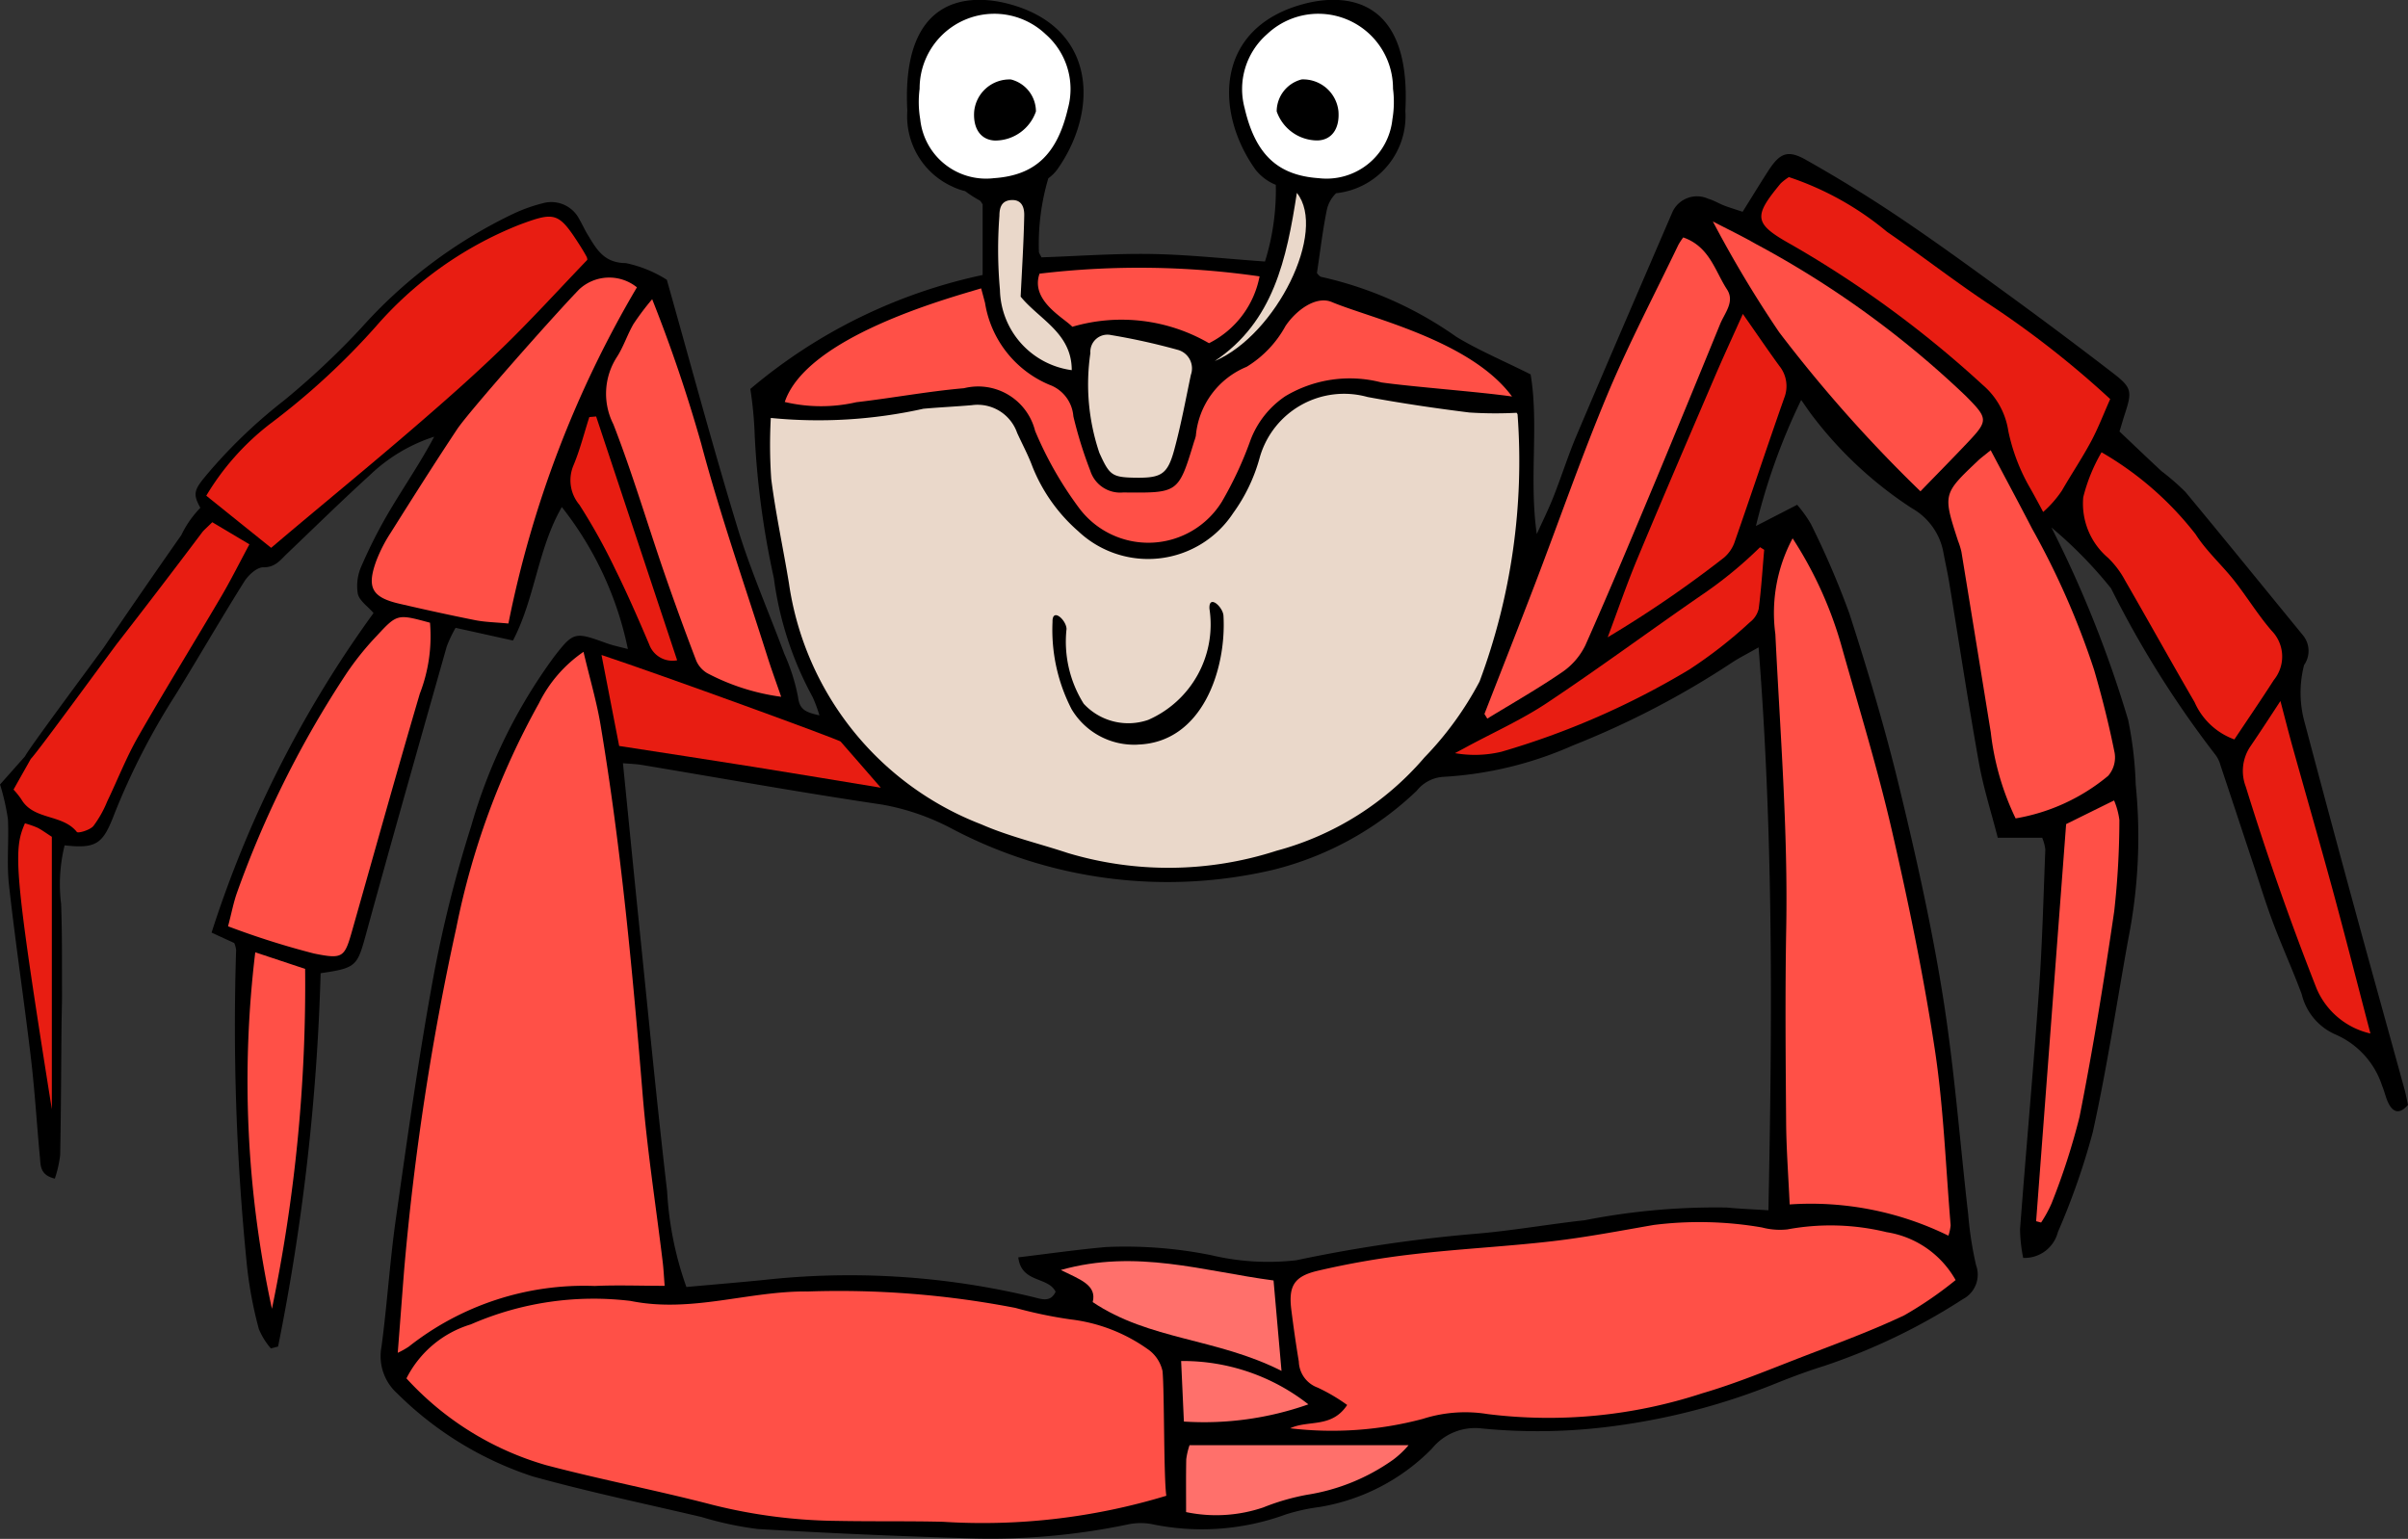 <svg id="layer" xmlns="http://www.w3.org/2000/svg" viewBox="0 0 48.96 31.292"><rect x="0" y="0" width="48.96" height="31.292" fill="#333333" stroke="none"/><defs><style>.cls-1{fill:#ead8ca;}.cls-2{fill:#fff;}.cls-3{fill:#ff5047;}.cls-4{fill:#ff706b;}.cls-5{fill:#e81d12;}</style></defs><title>crabe2</title><path d="M215.195,210.922c-.344-1.252-.694-2.502-1.035-3.755q-.505-1.852-.996-3.707a2.248,2.248,0,0,1-.012-1.169.501.501,0,0,0-.019-.601c-.798-.974-1.59-1.952-2.395-2.921a4.955,4.955,0,0,0-.482-.419c-.293-.271-.581-.548-.857-.809.049-.159.075-.252.105-.344.155-.471.149-.546-.237-.843q-1.083-.834-2.188-1.637c-.72-.525-1.44-1.049-2.179-1.545-.61-.409-1.237-.794-1.877-1.155-.372-.21-.53-.139-.767.227-.176.272-.344.55-.52.83-.158-.053-.268-.086-.375-.127-.108-.042-.21-.106-.321-.137a.55.55,0,0,0-.729.265c-.651,1.511-1.304,3.022-1.947,4.538-.174.41-.308.837-.472,1.252-.102.259-.226.508-.341.762-.16-1.124.046-2.223-.125-3.247-.545-.273-1.046-.484-1.506-.761a7.633,7.633,0,0,0-2.744-1.22c-.046-.007-.084-.069-.095-.079.068-.45.117-.87.201-1.283a.67.67,0,0,1,.189-.341,1.577,1.577,0,0,0,1.408-1.673c.126-2.326-1.231-2.405-2.087-2.17-1.785.49-1.795,2.192-.961,3.362a1.011,1.011,0,0,0,.414.311,4.871,4.871,0,0,1-.22,1.559c-.804-.057-1.553-.14-2.304-.153-.749-.013-1.499.043-2.241.068-.023-.052-.052-.086-.052-.12a4.696,4.696,0,0,1,.192-1.488.795.795,0,0,0,.18-.177c.834-1.171.823-2.872-.961-3.362-.856-.235-2.212-.156-2.086,2.17a1.568,1.568,0,0,0,.922,1.541,1.329,1.329,0,0,0,.254.09,2.47,2.47,0,0,0,.287.185c.031.014.048.057.068.082v1.438a10.786,10.786,0,0,0-4.723,2.317,7.993,7.993,0,0,1,.09.966,17.334,17.334,0,0,0,.388,2.879,6.913,6.913,0,0,0,.789,2.421,2.906,2.906,0,0,1,.138.372c-.264-.061-.404-.106-.435-.371a3.938,3.938,0,0,0-.279-.88c-.317-.855-.686-1.692-.951-2.562-.513-1.683-.968-3.384-1.438-5.045a2.515,2.515,0,0,0-.834-.339c-.448-.003-.598-.287-.778-.583-.06-.099-.107-.207-.166-.307a.639.639,0,0,0-.74-.328,3.286,3.286,0,0,0-.599.213,9.832,9.832,0,0,0-3.097,2.324,16.043,16.043,0,0,1-1.564,1.47,10.545,10.545,0,0,0-1.475,1.395c-.345.405-.411.472-.231.792a2.101,2.101,0,0,0-.388.556q-.797,1.137-1.577,2.286c-.059.087-1.563,2.105-1.598,2.209-.182.206-.356.402-.51.575a4.654,4.654,0,0,1,.16.705c.022.444-.027.894.021,1.334.13,1.175.307,2.345.446,3.519.08.674.12,1.353.184,2.029.015.164.001.356.303.428a2.384,2.384,0,0,0,.108-.475c.018-.872.019-1.744.028-2.617.002-.232.011-.464.01-.695-.003-.6.005-1.2-.019-1.799a3.293,3.293,0,0,1,.072-1.191c.658.073.782-.034,1.017-.652a14.325,14.325,0,0,1,1.25-2.427c.467-.759.912-1.531,1.386-2.286.083-.132.257-.291.387-.289.242.003.343-.145.479-.275.562-.536,1.116-1.08,1.69-1.602a3.387,3.387,0,0,1,1.305-.779c-.277.523-.604.999-.899,1.495a10.052,10.052,0,0,0-.579,1.134.981.981,0,0,0-.075.564c.031.143.202.256.32.393a22.977,22.977,0,0,0-3.293,6.498c.205.095.342.158.461.212a.541.541,0,0,1,.038.141,48.443,48.443,0,0,0,.212,6.338,8.24,8.24,0,0,0,.25,1.37,1.46,1.46,0,0,0,.244.395l.147-.038a44.78,44.78,0,0,0,.865-7.592c.737-.108.744-.143.93-.821.533-1.944,1.085-3.883,1.634-5.822a2.631,2.631,0,0,1,.18-.38c.401.088.773.171,1.167.258.45-.863.503-1.863.993-2.714a6.894,6.894,0,0,1,1.343,2.887c-.152-.041-.302-.07-.443-.122-.64-.232-.664-.228-1.063.287a10.838,10.838,0,0,0-1.679,3.433,25.609,25.609,0,0,0-.775,3.1c-.297,1.621-.525,3.254-.757,4.886-.123.864-.176,1.737-.292,2.601a1.018,1.018,0,0,0,.317.95,6.999,6.999,0,0,0,2.752,1.688c1.137.316,2.295.558,3.445.829a6.834,6.834,0,0,0,1.135.242q2.148.127,4.298.189a13.657,13.657,0,0,0,3.238-.284,1.262,1.262,0,0,1,.46-.008,4.974,4.974,0,0,0,2.749-.196,3.987,3.987,0,0,1,.681-.149,4.147,4.147,0,0,0,2.282-1.186,1.131,1.131,0,0,1,1.02-.41,11.65,11.65,0,0,0,2.723-.055,13.447,13.447,0,0,0,3.303-.883c.306-.122.615-.236.929-.334a12.433,12.433,0,0,0,2.817-1.356.563.563,0,0,0,.272-.693,7.166,7.166,0,0,1-.16-1.032c-.17-1.482-.281-2.973-.516-4.444-.229-1.433-.548-2.853-.89-4.264-.287-1.185-.637-2.357-1.012-3.517a17.616,17.616,0,0,0-.78-1.814,2.544,2.544,0,0,0-.28-.391c-.278.143-.525.27-.838.431a12.7,12.7,0,0,1,.92-2.563c.093.133.137.197.182.26a8.034,8.034,0,0,0,2.069,1.942,1.301,1.301,0,0,1,.637.879c.038.209.086.417.121.627.201,1.224.387,2.451.605,3.672.091.509.251,1.005.383,1.522h.903a.902.902,0,0,1,.064.238c-.038.95-.061,1.901-.128,2.849-.115,1.625-.263,3.247-.386,4.872a3.12,3.12,0,0,0,.064.585.698.698,0,0,0,.706-.527,14.4,14.4,0,0,0,.708-2.026c.289-1.304.487-2.628.725-3.943a10.689,10.689,0,0,0,.149-3.127,7.66,7.66,0,0,0-.154-1.317,23.343,23.343,0,0,0-1.56-3.913l.001.001a8.782,8.782,0,0,1,1.212,1.238,20.531,20.531,0,0,0,2.128,3.392.623.623,0,0,1,.098.21c.221.661.439,1.324.659,1.985.134.404.258.812.408,1.21.184.489.401.965.583,1.455a1.199,1.199,0,0,0,.682.817,1.712,1.712,0,0,1,.952,1.043c.053.124.077.263.142.38.095.171.225.198.385.01C215.244,211.145,215.225,211.032,215.195,210.922Zm-13.134-8.991c.303,3.848.277,7.624.2,11.447-.319-.021-.583-.03-.845-.056a13.785,13.785,0,0,0-2.889.258c-.751.083-1.497.217-2.249.278a29.626,29.626,0,0,0-3.616.536,5.007,5.007,0,0,1-1.725-.102,8.818,8.818,0,0,0-2.139-.167c-.591.052-1.179.137-1.789.21.064.528.604.385.759.699-.103.222-.285.151-.449.11a15.931,15.931,0,0,0-5.478-.35c-.516.052-1.033.094-1.58.144a6.887,6.887,0,0,1-.392-1.947c-.211-1.81-.385-3.624-.571-5.438-.11-1.074-.215-2.148-.327-3.266.136.012.264.015.39.036,1.624.271,3.245.563,4.873.804a4.815,4.815,0,0,1,1.396.476,9.401,9.401,0,0,0,6.555.853,6.479,6.479,0,0,0,2.925-1.609.75.75,0,0,1,.54-.283,7.534,7.534,0,0,0,2.639-.64,17.631,17.631,0,0,0,3.238-1.688C201.672,202.141,201.829,202.063,202.061,201.931Z" transform="translate(-166.305 -188.767)"/><path class="cls-1" d="M192.673,192.689c.624.78-.419,2.887-1.67,3.42C192.201,195.307,192.464,194.033,192.673,192.689Z" transform="translate(-166.305 -188.767)"/><path class="cls-1" d="M190.518,196.39c-.107.511-.202,1.025-.339,1.528-.136.499-.266.571-.794.563-.477-.007-.523-.056-.727-.504a4.353,4.353,0,0,1-.183-2.03.348.348,0,0,1,.424-.366,13.118,13.118,0,0,1,1.349.299A.391.391,0,0,1,190.518,196.39Z" transform="translate(-166.305 -188.767)"/><path class="cls-1" d="M188.096,196.294a1.685,1.685,0,0,1-1.46-1.634,9.109,9.109,0,0,1-.011-1.505c.001-.17.045-.312.249-.32.219-.009.259.171.256.315-.011.556-.047,1.111-.073,1.649C187.44,195.267,188.096,195.539,188.096,196.294Z" transform="translate(-166.305 -188.767)"/><path class="cls-2" d="M191.612,190.969a1.482,1.482,0,0,1,.453-1.505,1.518,1.518,0,0,1,2.563,1.108,2.09,2.09,0,0,1-.012.618,1.347,1.347,0,0,1-1.5,1.2C192.287,192.333,191.831,191.911,191.612,190.969Z" transform="translate(-166.305 -188.767)"/><path class="cls-2" d="M185.015,191.19a2.086,2.086,0,0,1-.012-.618,1.518,1.518,0,0,1,2.563-1.108,1.482,1.482,0,0,1,.453,1.505c-.219.942-.675,1.364-1.505,1.421A1.346,1.346,0,0,1,185.015,191.19Z" transform="translate(-166.305 -188.767)"/><path class="cls-3" d="M187.441,194.332a17.128,17.128,0,0,1,4.474.055,1.926,1.926,0,0,1-1.028,1.359,3.546,3.546,0,0,0-2.779-.334C187.938,195.231,187.249,194.88,187.441,194.332Z" transform="translate(-166.305 -188.767)"/><path class="cls-3" d="M186.254,194.631c.031.116.056.206.079.296a2.177,2.177,0,0,0,1.308,1.664.743.743,0,0,1,.488.642,8.572,8.572,0,0,0,.344,1.106.637.637,0,0,0,.668.442c1.122.01,1.122.024,1.444-1.039a.845.845,0,0,0,.034-.111,1.676,1.676,0,0,1,1.033-1.405,2.216,2.216,0,0,0,.789-.828c.214-.321.621-.624.943-.489.784.329,2.827.782,3.664,1.921-.645-.094-2.01-.195-2.655-.286a2.552,2.552,0,0,0-1.955.28,1.875,1.875,0,0,0-.706.889,7.446,7.446,0,0,1-.585,1.258,1.757,1.757,0,0,1-2.909.117,7.425,7.425,0,0,1-.887-1.559,1.193,1.193,0,0,0-1.445-.868c-.733.064-1.459.2-2.19.285a3.203,3.203,0,0,1-1.455-.005C182.706,195.622,185.54,194.845,186.254,194.631Z" transform="translate(-166.305 -188.767)"/><path class="cls-4" d="M187.874,214.592c1.533-.433,2.904.026,4.325.213.054.616.102,1.163.162,1.839-1.319-.669-2.687-.625-3.839-1.399C188.613,214.894,188.252,214.781,187.874,214.592Z" transform="translate(-166.305 -188.767)"/><path class="cls-4" d="M190.32,216.443a4.129,4.129,0,0,1,2.587.881,6.368,6.368,0,0,1-2.531.35C190.358,217.271,190.339,216.856,190.32,216.443Z" transform="translate(-166.305 -188.767)"/><path class="cls-4" d="M194.631,218.45a4.126,4.126,0,0,1-1.752.713,4.626,4.626,0,0,0-.888.257,2.981,2.981,0,0,1-1.57.095c0-.383-.004-.729.003-1.074a1.443,1.443,0,0,1,.067-.286h4.453A1.887,1.887,0,0,1,194.631,218.45Z" transform="translate(-166.305 -188.767)"/><path class="cls-3" d="M174.522,214.593a54.101,54.101,0,0,1,1.06-6.956,15.694,15.694,0,0,1,1.681-4.57,2.732,2.732,0,0,1,.906-1.045c.13.551.268,1.014.347,1.487.416,2.488.65,4.997.855,7.51.093,1.139.271,2.271.408,3.407.018.148.025.297.04.488-.501,0-.963-.018-1.422.003a5.756,5.756,0,0,0-3.78,1.233,1.612,1.612,0,0,1-.225.126C174.439,215.679,174.479,215.136,174.522,214.593Z" transform="translate(-166.305 -188.767)"/><path class="cls-3" d="M185.473,219.712c-.717-.017-1.435-.004-2.151-.018a10.798,10.798,0,0,1-2.528-.326c-1.122-.293-2.263-.511-3.384-.807a6.139,6.139,0,0,1-2.841-1.765,2.165,2.165,0,0,1,1.309-1.098,6.231,6.231,0,0,1,3.247-.477c1.246.252,2.405-.208,3.612-.192a18.821,18.821,0,0,1,4.214.334,8.948,8.948,0,0,0,1.123.234,3.392,3.392,0,0,1,1.56.6.734.734,0,0,1,.308.452c.039.412.022,2.158.077,2.534A12.845,12.845,0,0,1,185.473,219.712Z" transform="translate(-166.305 -188.767)"/><path class="cls-3" d="M205.024,215.513c-.663.315-1.355.568-2.041.832-.685.264-1.366.55-2.07.755a10.013,10.013,0,0,1-4.361.422,2.829,2.829,0,0,0-1.319.098,7.174,7.174,0,0,1-2.696.191c.371-.175.843.004,1.159-.474a3.66,3.66,0,0,0-.601-.354.581.581,0,0,1-.382-.528c-.057-.343-.106-.688-.15-1.032-.064-.489.037-.697.525-.813a17.034,17.034,0,0,1,1.945-.338c.942-.11,1.891-.156,2.833-.265.692-.08,1.377-.212,2.064-.331a7.456,7.456,0,0,1,2.199.051,1.439,1.439,0,0,0,.515.04,4.805,4.805,0,0,1,2.021.056,1.953,1.953,0,0,1,1.402.974A7.724,7.724,0,0,1,205.024,215.513Z" transform="translate(-166.305 -188.767)"/><path class="cls-3" d="M202.753,199.714a8.01,8.01,0,0,1,1.006,2.232c.347,1.23.723,2.454,1.01,3.699.339,1.472.645,2.955.873,4.448.181,1.185.223,2.392.324,3.589a.893.893,0,0,1-.046.212,6.345,6.345,0,0,0-3.227-.635c-.027-.592-.068-1.129-.072-1.667-.01-1.317-.022-2.635.002-3.952.036-1.998-.124-3.987-.221-5.979A3.217,3.217,0,0,1,202.753,199.714Z" transform="translate(-166.305 -188.767)"/><path class="cls-5" d="M183.397,203.847c.267.303.531.61.817.938-.848-.139-1.723-.286-2.599-.426-.896-.143-1.793-.279-2.721-.423-.112-.578-.221-1.139-.359-1.85C179.781,202.5,183.36,203.805,183.397,203.847Z" transform="translate(-166.305 -188.767)"/><path class="cls-5" d="M202.091,199.894l.084.053c-.035.401-.06.803-.112,1.202a.49.49,0,0,1-.18.272,9.226,9.226,0,0,1-1.23.96,16.18,16.18,0,0,1-3.822,1.673,2.331,2.331,0,0,1-.943.028c.08-.043.161-.085.241-.129.544-.294,1.115-.55,1.628-.891,1.065-.709,2.095-1.47,3.148-2.196A8.468,8.468,0,0,0,202.091,199.894Z" transform="translate(-166.305 -188.767)"/><path class="cls-3" d="M197.515,200.643c.491-1.284.942-2.585,1.472-3.853.433-1.035.957-2.031,1.443-3.044a1.33,1.33,0,0,1,.099-.151c.537.188.646.684.889,1.056.165.252-.047.48-.139.706q-.637,1.561-1.284,3.118c-.478,1.142-.954,2.285-1.457,3.416a1.405,1.405,0,0,1-.478.549c-.49.336-1.008.629-1.515.94l-.058-.095C196.83,202.405,197.177,201.526,197.515,200.643Z" transform="translate(-166.305 -188.767)"/><path class="cls-3" d="M180.562,197.789c.388,1.456.888,2.883,1.343,4.321.079.251.17.499.283.826a4.502,4.502,0,0,1-1.501-.479.547.547,0,0,1-.225-.253q-.341-.891-.653-1.794c-.346-1.005-.648-2.027-1.033-3.016a1.374,1.374,0,0,1,.071-1.366c.136-.21.213-.457.339-.674a5.497,5.497,0,0,1,.379-.503A30.326,30.326,0,0,1,180.562,197.789Z" transform="translate(-166.305 -188.767)"/><path class="cls-3" d="M171.834,215.381a21.851,21.851,0,0,1-.339-7.249c.338.112.649.216,1.014.337A32.441,32.441,0,0,1,171.834,215.381Z" transform="translate(-166.305 -188.767)"/><path class="cls-3" d="M174.84,202.875c-.465,1.579-.906,3.165-1.356,4.749-.172.608-.181.657-.793.533a16.559,16.559,0,0,1-1.749-.554c.073-.278.111-.482.179-.676a20.686,20.686,0,0,1,2.228-4.464,5.842,5.842,0,0,1,.619-.769c.415-.449.422-.442,1.08-.264A3.239,3.239,0,0,1,174.84,202.875Z" transform="translate(-166.305 -188.767)"/><path class="cls-3" d="M176.642,201.446c-.265-.025-.476-.028-.68-.069-.513-.102-1.025-.215-1.535-.333-.56-.13-.67-.327-.471-.873a3.014,3.014,0,0,1,.291-.568c.444-.706.89-1.411,1.351-2.106.233-.351,1.939-2.283,2.481-2.844a.897.897,0,0,1,1.176-.043A21.836,21.836,0,0,0,176.642,201.446Z" transform="translate(-166.305 -188.767)"/><path class="cls-3" d="M205.352,198.758a28.673,28.673,0,0,1-2.872-3.234,23.492,23.492,0,0,1-1.349-2.254c.293.153.592.296.878.46a19.475,19.475,0,0,1,4.272,3.096c.444.449.454.492.036.934C206.002,198.093,205.68,198.419,205.352,198.758Z" transform="translate(-166.305 -188.767)"/><path class="cls-3" d="M209.292,207.295c-.204,1.398-.431,2.795-.705,4.181a13.63,13.63,0,0,1-.571,1.766,2.521,2.521,0,0,1-.211.385l-.101-.027q.305-4.035.61-8.075c.345-.17.635-.314.975-.481a1.529,1.529,0,0,1,.108.398A16.924,16.924,0,0,1,209.292,207.295Z" transform="translate(-166.305 -188.767)"/><path class="cls-3" d="M209.3,204.075a.57.57,0,0,1-.131.468,3.985,3.985,0,0,1-1.882.866,5.427,5.427,0,0,1-.505-1.75q-.297-1.836-.597-3.672a1.566,1.566,0,0,0-.069-.222c-.309-.953-.309-.953.411-1.635.056-.053.119-.098.253-.208.303.573.577,1.082.842,1.595a16.227,16.227,0,0,1,1.26,2.869C209.045,202.943,209.186,203.507,209.3,204.075Z" transform="translate(-166.305 -188.767)"/><path class="cls-5" d="M167.359,211.324c-.78-4.89-.783-5.275-.547-5.815a2.034,2.034,0,0,1,.25.087c.086.042.164.101.297.187Z" transform="translate(-166.305 -188.767)"/><path class="cls-5" d="M170.8,200.902c-.56.952-1.141,1.892-1.689,2.85-.239.419-.415.873-.625,1.309a2.247,2.247,0,0,1-.282.503c-.071.083-.311.154-.337.12-.295-.369-.881-.234-1.13-.666a1.659,1.659,0,0,0-.157-.195c.117-.209.234-.416.352-.625.133-.13,1.648-2.209,1.762-2.355q.87-1.119,1.722-2.252c.034-.046.13-.128.205-.205.242.144.487.29.755.45C171.165,200.229,170.994,200.572,170.8,200.902Z" transform="translate(-166.305 -188.767)"/><path class="cls-5" d="M174.69,197.49c-.792.682-1.6,1.347-2.401,2.019-.148.124-.296.25-.471.398-.459-.368-.874-.702-1.319-1.06a5.227,5.227,0,0,1,1.308-1.469,14.588,14.588,0,0,0,2.135-1.966,7.56,7.56,0,0,1,2.914-2.071c.729-.272.804-.262,1.225.394.052.081.103.164.149.249a.138.138,0,0,1,.016.067c-.592.617-1.15,1.232-1.746,1.808C175.917,196.424,175.305,196.96,174.69,197.49Z" transform="translate(-166.305 -188.767)"/><path class="cls-5" d="M178.813,200.34a12.068,12.068,0,0,0-.728-1.309.773.773,0,0,1-.119-.803c.132-.316.216-.653.321-.98l.139-.012c.544,1.637,1.088,3.275,1.647,4.958a.503.503,0,0,1-.568-.322C179.285,201.355,179.061,200.841,178.813,200.34Z" transform="translate(-166.305 -188.767)"/><path class="cls-5" d="M202.582,196.86c-.341.969-.664,1.944-1.003,2.914a.732.732,0,0,1-.221.332,23.041,23.041,0,0,1-2.365,1.62c.201-.535.386-1.077.606-1.604.514-1.233,1.043-2.46,1.569-3.688.173-.404.358-.803.573-1.283.296.423.514.744.742,1.057A.653.653,0,0,1,202.582,196.86Z" transform="translate(-166.305 -188.767)"/><path class="cls-5" d="M207.847,199.178q-.124-.235-.254-.467a3.91,3.91,0,0,1-.455-1.182,1.529,1.529,0,0,0-.518-.933,21.827,21.827,0,0,0-3.884-2.85c-.777-.433-.789-.569-.225-1.25a1.106,1.106,0,0,1,.166-.128,6.132,6.132,0,0,1,1.994,1.112c.735.505,1.439,1.057,2.185,1.544a19.265,19.265,0,0,1,2.354,1.858c-.134.301-.243.589-.387.858-.183.342-.4.665-.594,1.002A2.251,2.251,0,0,1,207.847,199.178Z" transform="translate(-166.305 -188.767)"/><path class="cls-5" d="M210.926,203.046c-.477-.82-.937-1.651-1.412-2.473a1.853,1.853,0,0,0-.348-.463,1.446,1.446,0,0,1-.504-1.232,3.488,3.488,0,0,1,.372-.914,6.595,6.595,0,0,1,1.913,1.668c.217.34.529.618.781.937.263.334.486.702.763,1.022a.753.753,0,0,1,.046,1.004c-.26.405-.532.803-.802,1.208A1.405,1.405,0,0,1,210.926,203.046Z" transform="translate(-166.305 -188.767)"/><path class="cls-5" d="M213.407,208.87q-.797-2.026-1.44-4.105a.891.891,0,0,1,.098-.827c.206-.302.405-.609.606-.916.082.31.16.62.246.929.271.971.551,1.939.816,2.911.259.953.503,1.91.768,2.921A1.566,1.566,0,0,1,213.407,208.87Z" transform="translate(-166.305 -188.767)"/><path d="M187.368,191.033a.673.673,0,0,0-.508-.65.722.722,0,0,0-.748.652c-.025.351.137.578.422.59A.878.878,0,0,0,187.368,191.033Z" transform="translate(-166.305 -188.767)"/><path d="M193.519,191.034a.722.722,0,0,0-.748-.652.673.673,0,0,0-.508.65.878.878,0,0,0,.834.591C193.382,191.612,193.544,191.385,193.519,191.034Z" transform="translate(-166.305 -188.767)"/><path class="cls-1" d="M197.161,197.201c0-.017-.017-.034-.02-.04a8.194,8.194,0,0,1-.962-.006c-.692-.086-1.383-.188-2.068-.315a1.783,1.783,0,0,0-2.19,1.22,3.476,3.476,0,0,1-.546,1.145,2.069,2.069,0,0,1-3.145.366,3.428,3.428,0,0,1-.933-1.315c-.087-.236-.208-.459-.312-.688a.851.851,0,0,0-.92-.562c-.328.029-.658.043-.986.073a9.829,9.829,0,0,1-3.102.187,10.075,10.075,0,0,0,.009,1.241c.091.711.244,1.413.36,2.121a6.203,6.203,0,0,0,3.909,4.901c.564.247,1.173.389,1.761.584a7.125,7.125,0,0,0,4.243-.046,5.998,5.998,0,0,0,3.008-1.897,6.724,6.724,0,0,0,1.121-1.545A12.834,12.834,0,0,0,197.161,197.201Zm-7.727,6.708a1.48,1.48,0,0,1-1.342-.722,3.516,3.516,0,0,1-.387-1.771c-.008-.305.281-.04.285.141a2.376,2.376,0,0,0,.349,1.52,1.235,1.235,0,0,0,1.311.329,2.117,2.117,0,0,0,1.246-2.259c-.017-.305.275-.038.285.141C191.243,202.378,190.751,203.871,189.433,203.908Z" transform="translate(-166.305 -188.767)"/></svg>